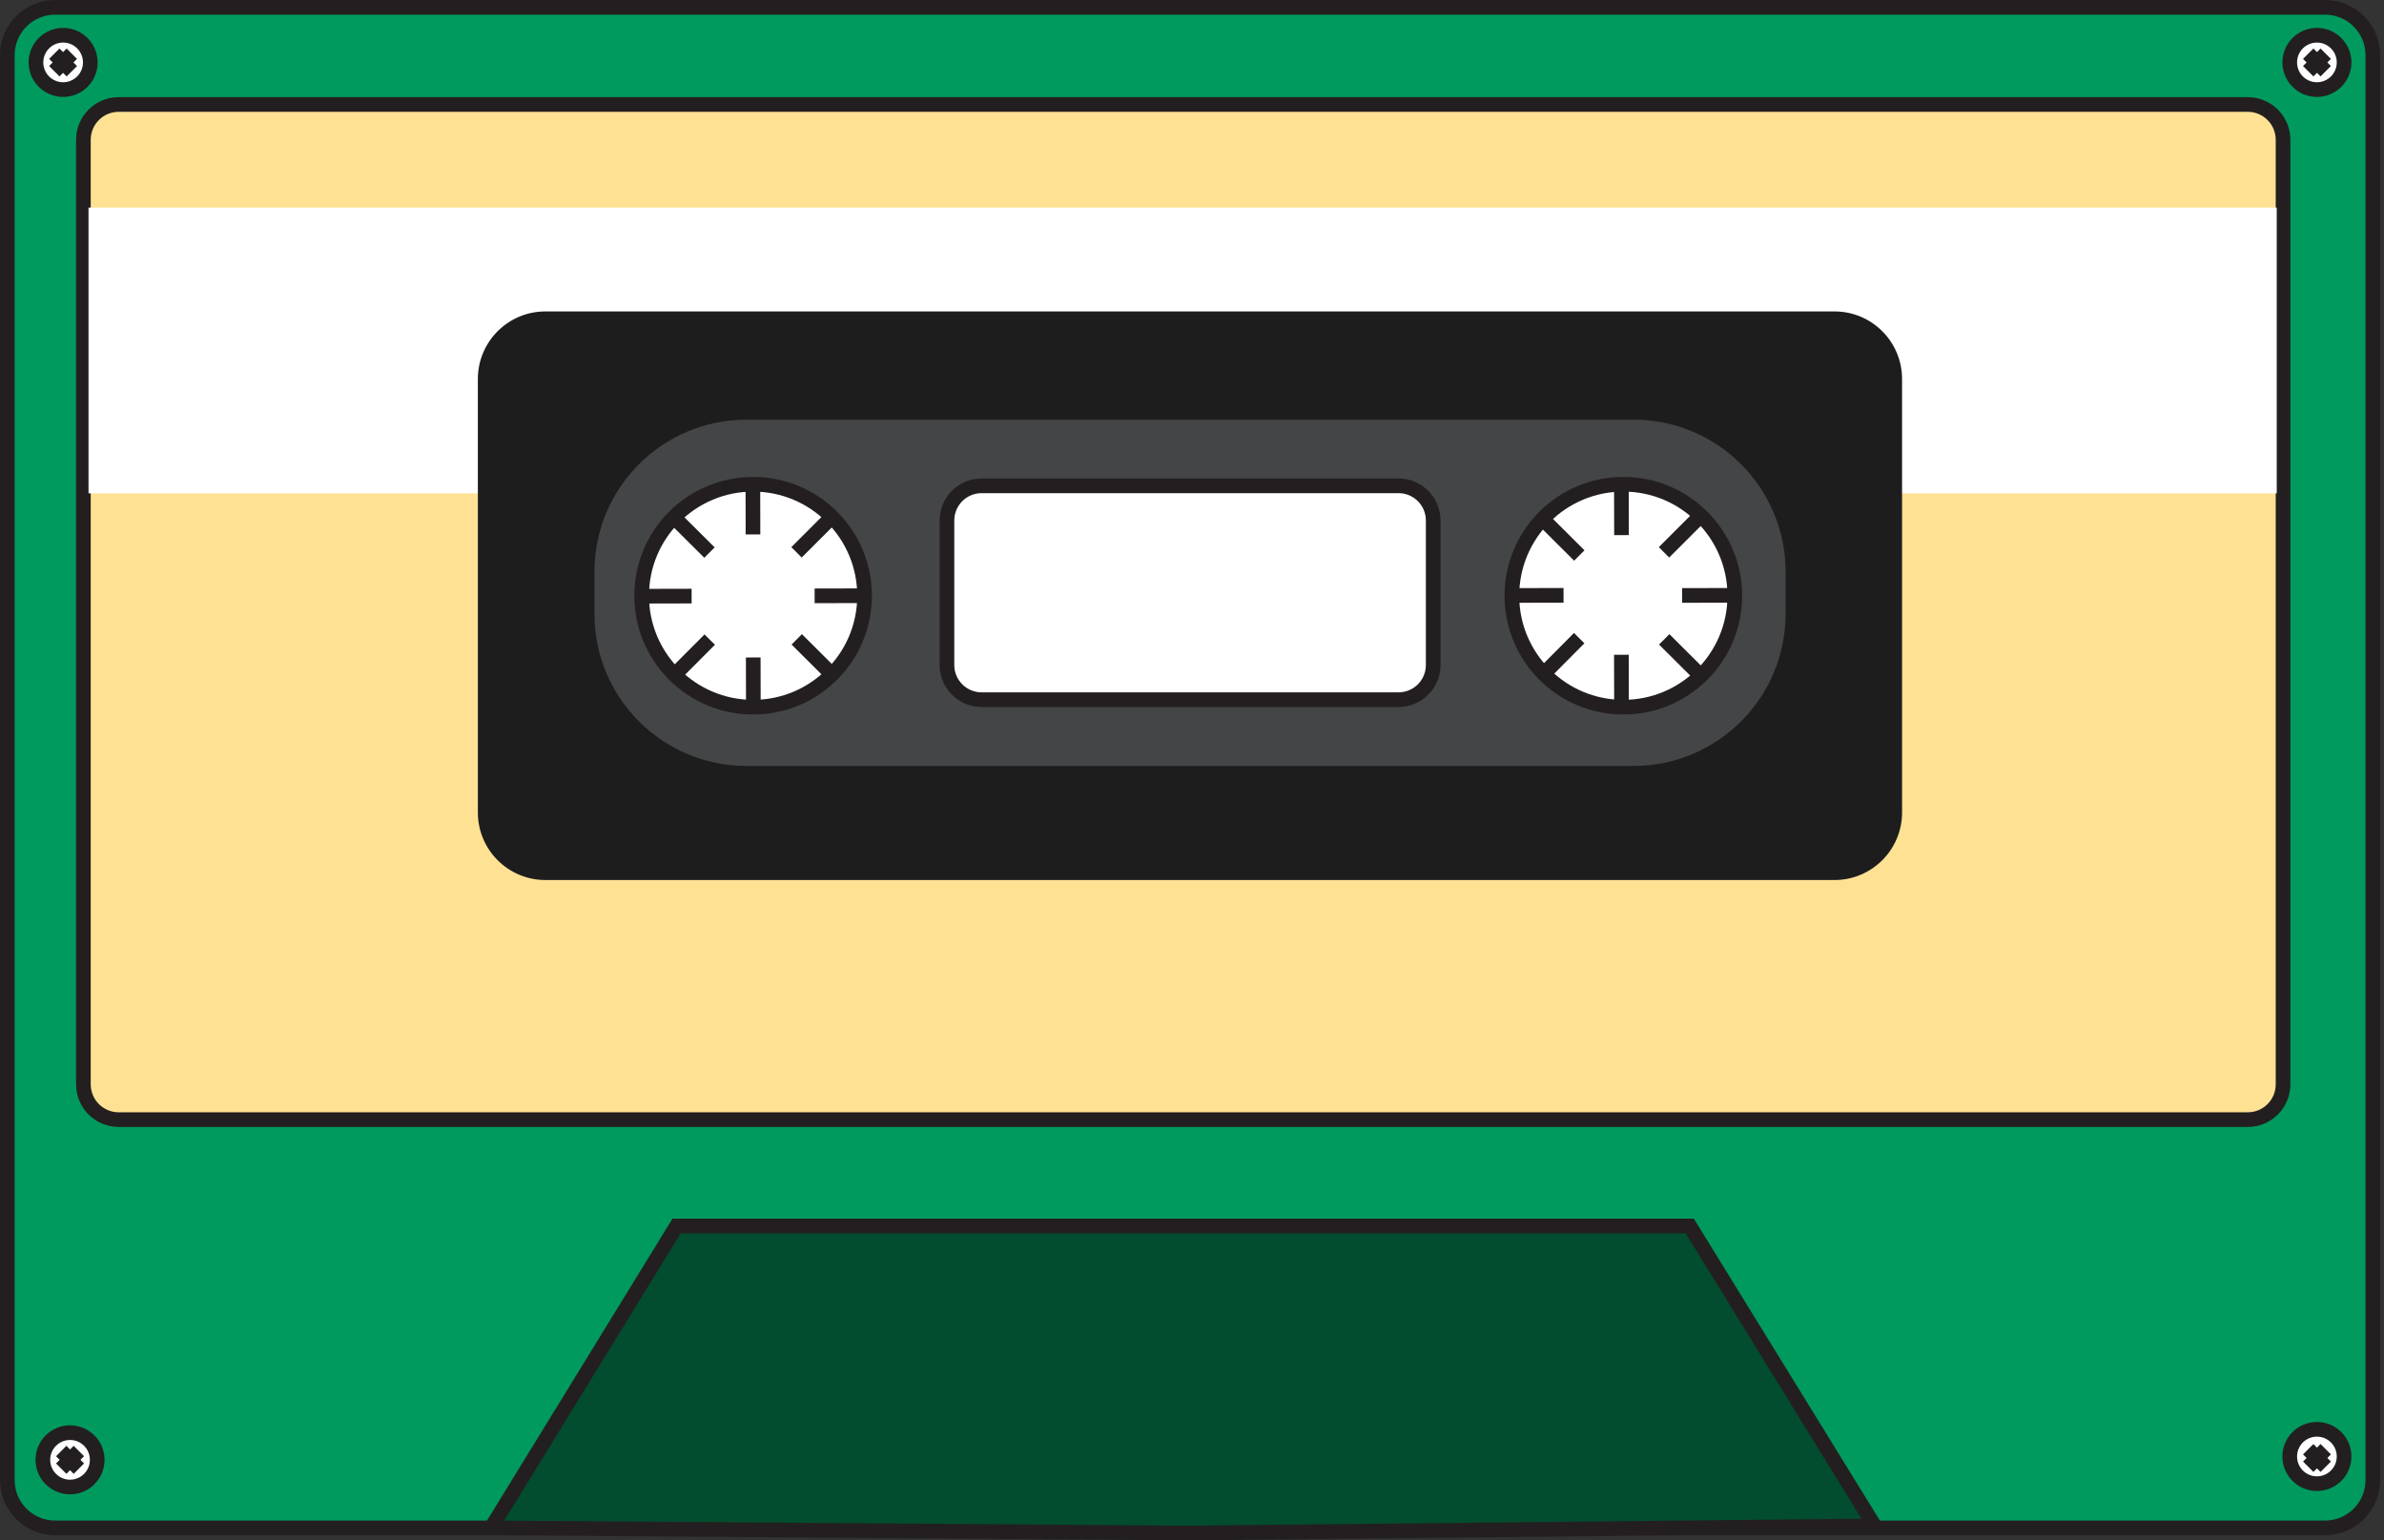 <svg width="325" height="210" viewBox="0 0 325 210" fill="none" xmlns="http://www.w3.org/2000/svg">
<rect x="0" y="0" width="325" height="210" fill="#333333" stroke="none"/>
<path d="M316.959 1H7.517C3.918 1 1 3.918 1 7.517V201.783C1 205.382 3.918 208.3 7.517 208.3H316.959C320.559 208.3 323.476 205.382 323.476 201.783V7.517C323.476 3.918 320.559 1 316.959 1Z" fill="#009A5E" stroke="#231F20" stroke-width="2" stroke-miterlimit="10"/>
<path d="M306.428 152.64H16.179C13.53 152.64 11.368 150.494 11.368 147.829V19.055C11.368 16.406 13.514 14.245 16.179 14.245H306.428C309.077 14.245 311.239 16.39 311.239 19.055V147.829C311.239 150.478 309.094 152.64 306.428 152.64Z" fill="#FFE193" stroke="#231F20" stroke-width="2" stroke-miterlimit="10"/>
<path d="M310.377 28.302H12.067V67.256H310.377V28.302Z" fill="white"/>
<path d="M250.085 42.457H74.359C69.269 42.457 65.144 46.582 65.144 51.671V110.76C65.144 115.849 69.269 119.975 74.359 119.975H250.085C255.174 119.975 259.299 115.849 259.299 110.76V51.671C259.299 46.582 255.174 42.457 250.085 42.457Z" fill="#1E1D1E"/>
<path d="M222.685 57.213H101.774C90.322 57.213 81.038 66.497 81.038 77.949V83.686C81.038 95.138 90.322 104.423 101.774 104.423H222.685C234.137 104.423 243.421 95.138 243.421 83.686V77.949C243.421 66.497 234.137 57.213 222.685 57.213Z" fill="#444546"/>
<path d="M102.668 96.411C111.06 96.411 117.863 89.608 117.863 81.216C117.863 72.824 111.06 66.021 102.668 66.021C94.276 66.021 87.473 72.824 87.473 81.216C87.473 89.608 94.276 96.411 102.668 96.411Z" fill="white" stroke="#231F20" stroke-width="2" stroke-miterlimit="10"/>
<path d="M9.548 202.726C11.595 202.726 13.254 201.067 13.254 199.02C13.254 196.974 11.595 195.315 9.548 195.315C7.502 195.315 5.843 196.974 5.843 199.02C5.843 201.067 7.502 202.726 9.548 202.726Z" fill="white" stroke="#231F20" stroke-width="2" stroke-miterlimit="10"/>
<path d="M315.854 202.271C317.901 202.271 319.56 200.612 319.56 198.566C319.56 196.519 317.901 194.86 315.854 194.86C313.808 194.86 312.149 196.519 312.149 198.566C312.149 200.612 313.808 202.271 315.854 202.271Z" fill="white" stroke="#231F20" stroke-width="2" stroke-miterlimit="10"/>
<path d="M8.605 12.213C10.652 12.213 12.311 10.554 12.311 8.508C12.311 6.462 10.652 4.803 8.605 4.803C6.559 4.803 4.9 6.462 4.9 8.508C4.9 10.554 6.559 12.213 8.605 12.213Z" fill="white" stroke="#231F20" stroke-width="2" stroke-miterlimit="10"/>
<path d="M255.549 208.028L161.69 209L66.952 208.298L92.236 167.136H230.356L255.549 208.028Z" fill="#024C2F" stroke="#231F20" stroke-width="2" stroke-miterlimit="10"/>
<path d="M221.304 96.411C229.696 96.411 236.499 89.608 236.499 81.216C236.499 72.824 229.696 66.021 221.304 66.021C212.912 66.021 206.109 72.824 206.109 81.216C206.109 89.608 212.912 96.411 221.304 96.411Z" fill="white" stroke="#231F20" stroke-width="2" stroke-miterlimit="10"/>
<path d="M315.854 12.213C317.901 12.213 319.56 10.554 319.56 8.508C319.56 6.462 317.901 4.803 315.854 4.803C313.808 4.803 312.149 6.462 312.149 8.508C312.149 10.554 313.808 12.213 315.854 12.213Z" fill="white" stroke="#231F20" stroke-width="2" stroke-miterlimit="10"/>
<path d="M314.668 197.574L317.057 199.963" stroke="#231F20" stroke-width="2" stroke-miterlimit="10"/>
<path d="M314.668 199.963L317.057 197.574" stroke="#231F20" stroke-width="2" stroke-miterlimit="10"/>
<path d="M314.668 7.322L317.057 9.711" stroke="#231F20" stroke-width="2" stroke-miterlimit="10"/>
<path d="M314.668 9.711L317.057 7.322" stroke="#231F20" stroke-width="2" stroke-miterlimit="10"/>
<path d="M7.402 7.322L9.791 9.711" stroke="#231F20" stroke-width="2" stroke-miterlimit="10"/>
<path d="M7.402 9.711L9.791 7.322" stroke="#231F20" stroke-width="2" stroke-miterlimit="10"/>
<path d="M8.345 197.818L10.751 200.223" stroke="#231F20" stroke-width="2" stroke-miterlimit="10"/>
<path d="M8.345 200.223L10.751 197.818" stroke="#231F20" stroke-width="2" stroke-miterlimit="10"/>
<path d="M190.653 66.232H133.822C131.21 66.232 129.093 68.35 129.093 70.962V90.658C129.093 93.27 131.21 95.387 133.822 95.387H190.653C193.265 95.387 195.382 93.27 195.382 90.658V70.962C195.382 68.35 193.265 66.232 190.653 66.232Z" fill="white" stroke="#231F20" stroke-width="2" stroke-miterlimit="10"/>
<path d="M221.053 96.284L221.037 89.264" stroke="#231F20" stroke-width="2" stroke-miterlimit="10"/>
<path d="M210.343 91.969L215.284 86.996" stroke="#231F20" stroke-width="2" stroke-miterlimit="10"/>
<path d="M206.131 81.179L213.151 81.163" stroke="#231F20" stroke-width="2" stroke-miterlimit="10"/>
<path d="M210.343 70.793L215.3 75.733" stroke="#231F20" stroke-width="2" stroke-miterlimit="10"/>
<path d="M221.037 65.932L221.053 72.953" stroke="#231F20" stroke-width="2" stroke-miterlimit="10"/>
<path d="M231.801 70.344L226.845 75.3" stroke="#231F20" stroke-width="2" stroke-miterlimit="10"/>
<path d="M236.336 81.163L229.315 81.179" stroke="#231F20" stroke-width="2" stroke-miterlimit="10"/>
<path d="M231.85 92.12L226.877 87.164" stroke="#231F20" stroke-width="2" stroke-miterlimit="10"/>
<path d="M102.702 96.654L102.686 89.634" stroke="#231F20" stroke-width="2" stroke-miterlimit="10"/>
<path d="M91.797 92.169L96.754 87.196" stroke="#231F20" stroke-width="2" stroke-miterlimit="10"/>
<path d="M87.263 81.281L94.284 81.265" stroke="#231F20" stroke-width="2" stroke-miterlimit="10"/>
<path d="M91.748 70.393L96.721 75.333" stroke="#231F20" stroke-width="2" stroke-miterlimit="10"/>
<path d="M102.636 65.842L102.652 72.862" stroke="#231F20" stroke-width="2" stroke-miterlimit="10"/>
<path d="M113.541 70.344L108.584 75.3" stroke="#231F20" stroke-width="2" stroke-miterlimit="10"/>
<path d="M118.076 81.216L111.055 81.232" stroke="#231F20" stroke-width="2" stroke-miterlimit="10"/>
<path d="M113.59 92.12L108.617 87.164" stroke="#231F20" stroke-width="2" stroke-miterlimit="10"/>
</svg>
